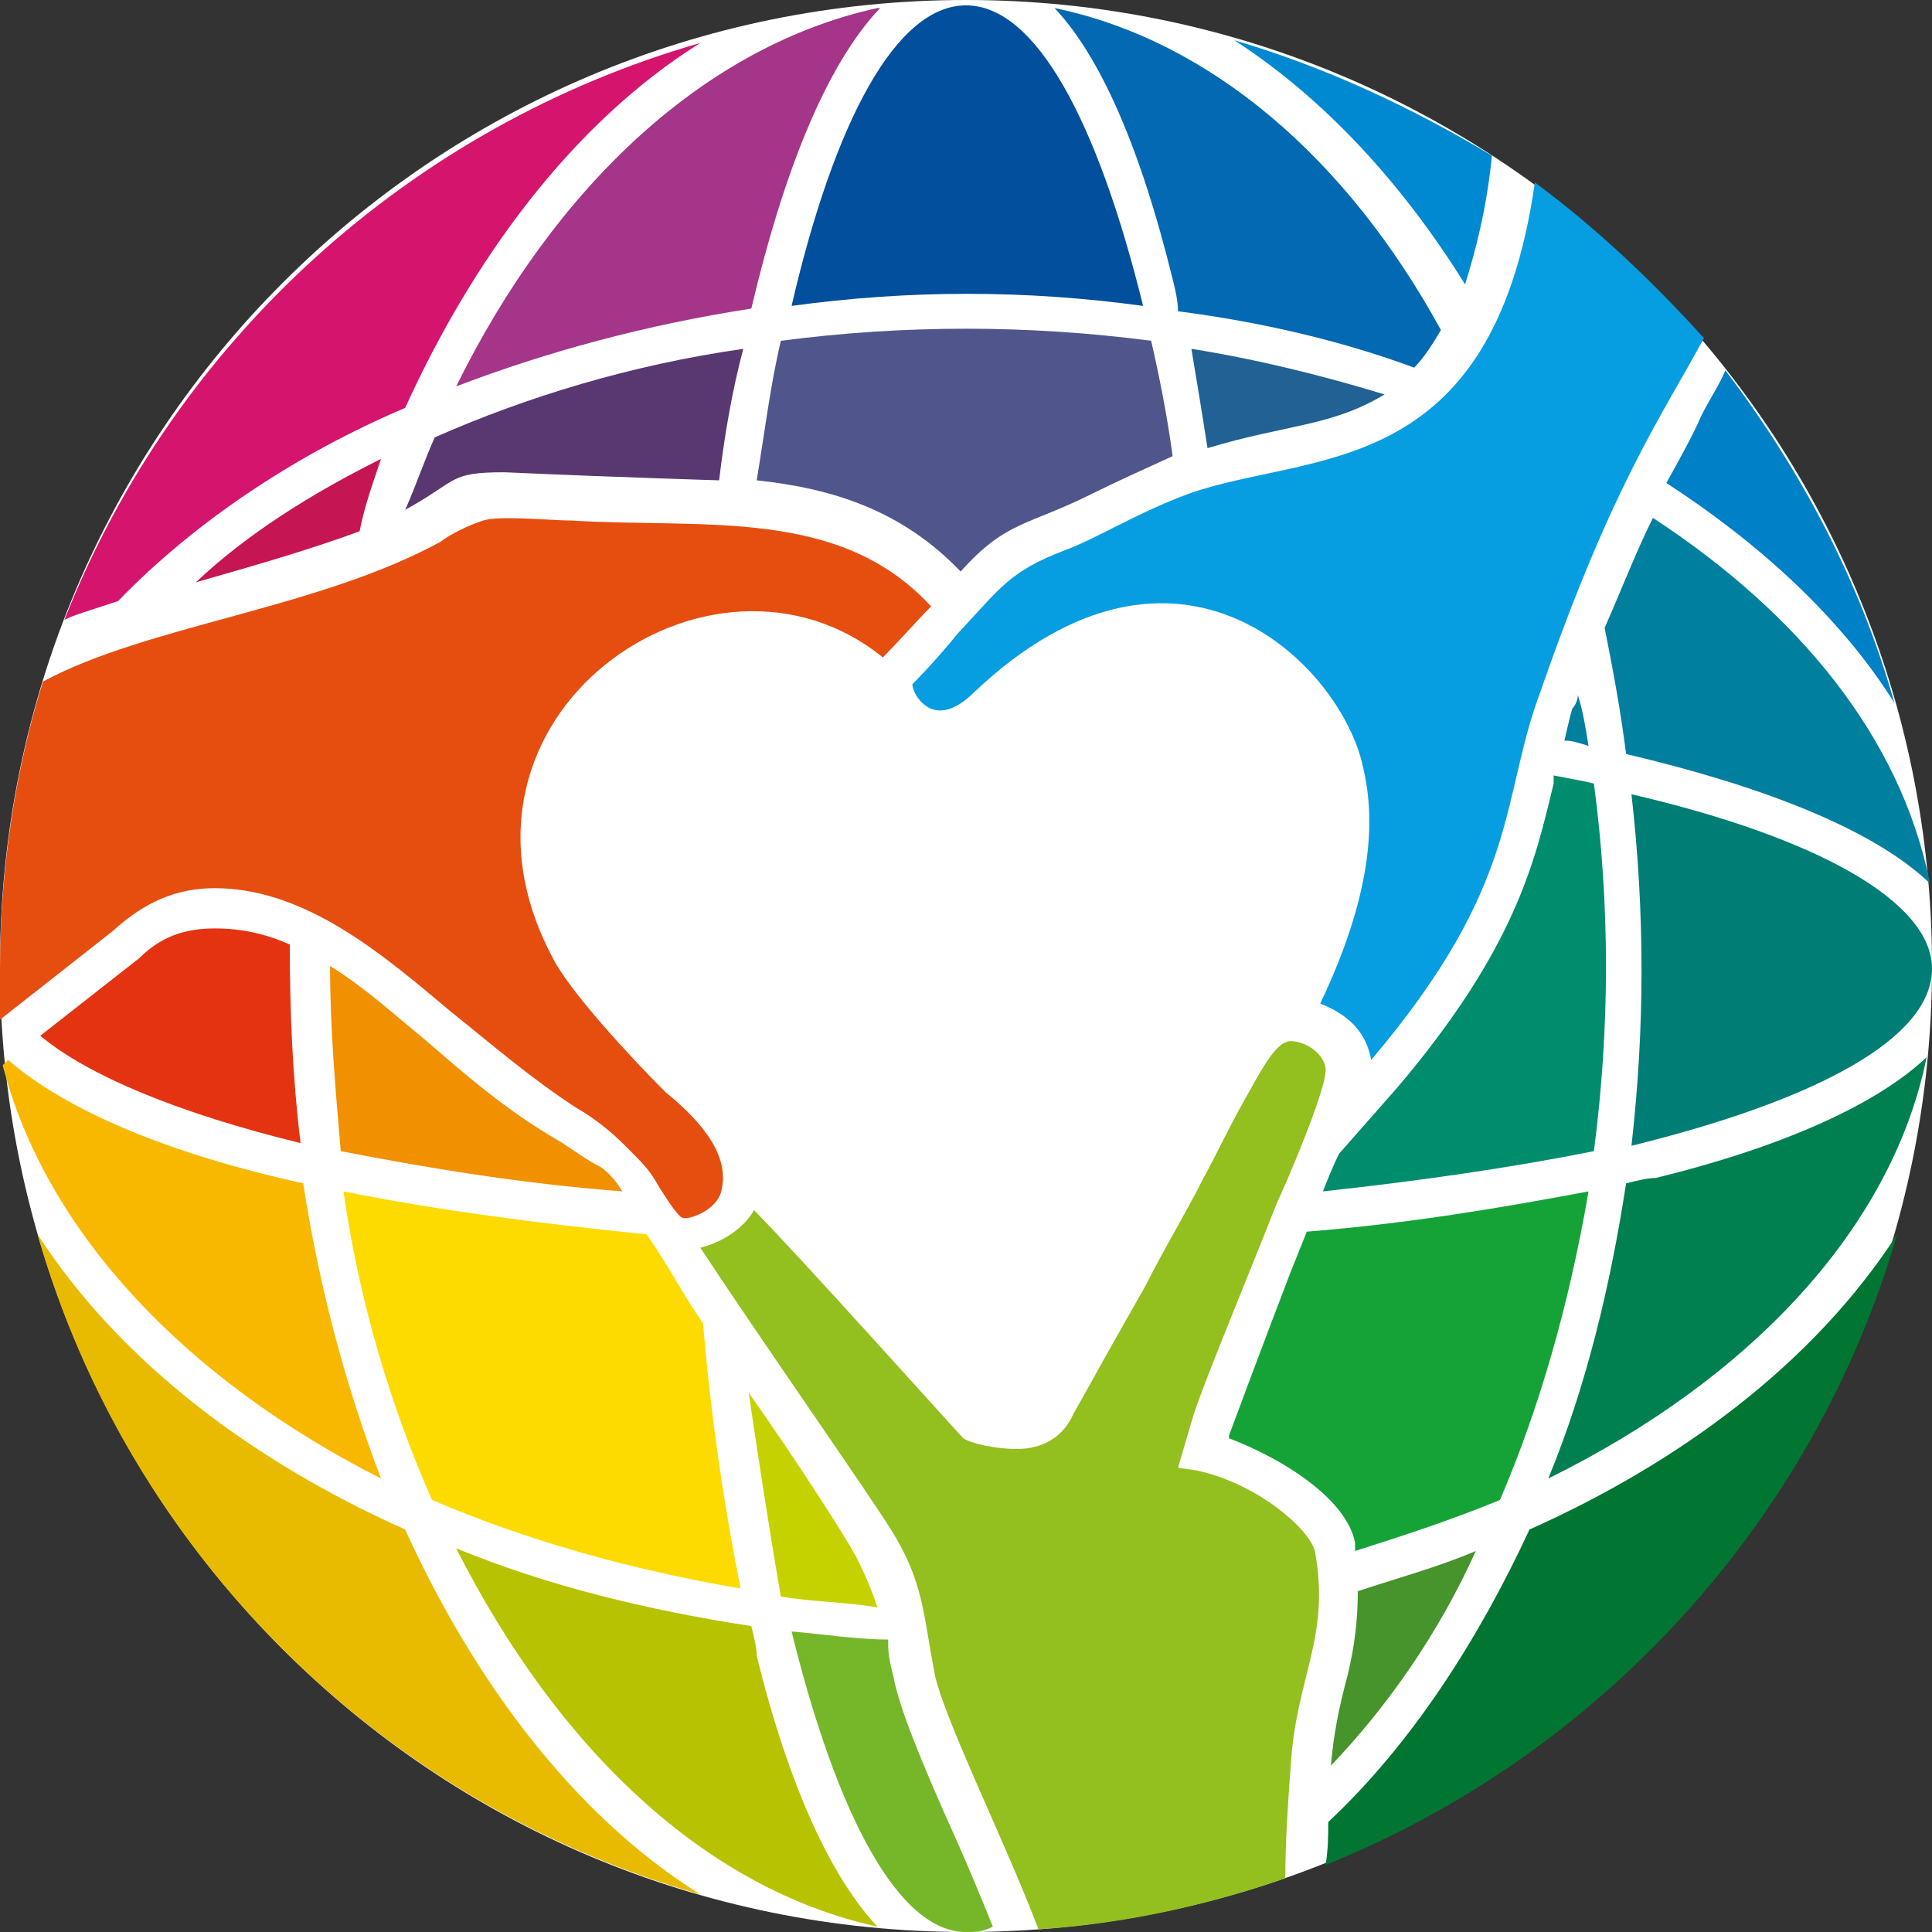 <?xml version="1.0" encoding="utf-8"?>
<!-- Generator: Adobe Illustrator 22.0.1, SVG Export Plug-In . SVG Version: 6.00 Build 0)  -->
<svg version="1.1" id="Layer_1" xmlns="http://www.w3.org/2000/svg" xmlns:xlink="http://www.w3.org/1999/xlink" x="0px" y="0px"
	 viewBox="0 0 72 72" enable-background="new 0 0 72 72" xml:space="preserve">
<rect x="0" y="0" width="72" height="72" fill="#333333" stroke="none"/>
<path fill="#FFFFFF" d="M72,36c0,19.9-16.1,36-36,36S0,55.9,0,36S16.1,0,36,0S72,16.1,72,36z"/>
<path fill="#216194" d="M51.6,14.7c-2.3-0.7-4.7-1.3-7.2-1.7c0.2,1.2,0.4,2.4,0.6,3.7C48,15.8,49.6,15.9,51.6,14.7"/>
<path fill="#017F9F" d="M58.3,27.6c0.3,0,0.6,0.1,0.9,0.2c-0.1-0.6-0.2-1.3-0.4-1.9c0,0.2-0.1,0.4-0.2,0.5
	C58.5,26.7,58.4,27.2,58.3,27.6"/>
<path fill="#76B629" d="M33.3,62.5c-0.1-0.4-0.2-0.8-0.2-1.2c0,0,0-0.2,0-0.2c-1.2,0-2.4-0.2-3.6-0.3c1.7,6.9,4,11.2,6.5,11.2
	c0.4,0,0.6,0,1-0.2c-0.4-1-0.9-2.2-1.3-3.1C34.3,65.6,33.5,63.6,33.3,62.5"/>
<path fill="#A53589" d="M17,14.4c3.4-1.3,7.1-2.3,11-2.9c1.2-5.1,2.8-9.1,4.8-11.2h-0.1C26.3,1.7,20.7,6.9,17,14.4"/>
<path fill="#024F9D" d="M42.6,11.4c-1.7-6.9-4-11.2-6.6-11.2c-2.6,0-4.9,4.3-6.5,11.2C33.9,10.8,38.2,10.8,42.6,11.4"/>
<path fill="#50568C" d="M35.8,21.3c1.7-1.9,2.5-1.7,4.9-2.9c0.8-0.4,1.9-0.9,3-1.4c-0.2-1.5-0.5-3-0.8-4.3c-4.6-0.6-9.2-0.6-13.8,0
	c-0.4,1.7-0.6,3.4-0.9,5.2C31,18.2,33.6,19,35.8,21.3"/>
<path fill="#C6D200" d="M27.9,51.9c0.4,2.7,0.8,5.3,1.2,7.6c1.2,0.2,2.4,0.2,3.6,0.4c-0.2-0.6-0.4-1.1-0.8-1.9
	C31.4,57.1,29.6,54.3,27.9,51.9"/>
<path fill="#0369B2" d="M39.3,0.3c1.7,1.8,3.2,5.2,4.4,10.1c0.1,0.4,0.2,0.8,0.2,1.2c3.1,0.4,6.1,1.1,8.8,2.1c0.4-0.4,0.7-0.9,1-1.4
	C50.2,5.9,45.1,1.5,39.3,0.3"/>
<path fill="#017F9F" d="M60.6,28.1c5.1,1.2,9.2,2.8,11.3,4.8v-0.1c-1.1-5.3-4.8-9.9-10.3-13.5c-0.6,1.2-1.1,2.5-1.8,4.1
	C60.1,24.9,60.4,26.5,60.6,28.1"/>
<path fill="#007D75" d="M72,36.1c0-2.5-4.3-4.9-11.2-6.5c0.5,4.4,0.5,8.7,0,13.1C67.7,41,72,38.7,72,36.1"/>
<path fill="#008D6D" d="M52.1,40.5L49.9,43c-0.2,0.4-0.4,0.9-0.6,1.4c3.7-0.4,7.1-0.9,10.1-1.5c0.6-4.6,0.6-9.2,0-13.7
	c-0.4-0.1-1-0.2-1.5-0.3c0,0.1,0,0.2,0,0.3C57.2,32.1,56.5,35.3,52.1,40.5"/>
<path fill="#008051" d="M60.6,44.1c-0.6,3.9-1.5,7.6-2.9,11c7.5-3.7,12.8-9.3,14.1-15.7v0c-1.8,1.7-5.2,3.3-10.1,4.5
	C61.4,43.9,61,44,60.6,44.1"/>
<path fill="#46942B" d="M49.6,65.8c2.1-2.2,4-4.9,5.4-8c-1.4,0.6-2.9,1-4.4,1.5c0,1.4-0.2,2.5-0.5,3.6
	C49.9,63.7,49.7,64.6,49.6,65.8"/>
<path fill="#D5146E" d="M4.4,22.4c2.9-3,6.7-5.5,10.7-7.2c2.5-5.5,6.2-10.6,11-13.6C15.3,4.7,6.5,12.7,2.4,23.1
	C2.8,22.9,3.2,22.8,4.4,22.4"/>
<path fill="#15A338" d="M45.8,53.5l0,0.1c2.1,0.8,4.4,2.3,4.7,3.9c0,0.1,0,0.2,0,0.3c1.9-0.6,3.7-1.2,5.4-1.9
	c1.5-3.5,2.6-7.4,3.3-11.5c-3.2,0.6-6.7,1.2-10.5,1.5l-0.6,1.5C47.1,50,46.1,52.7,45.8,53.5"/>
<path fill="#0080C7" d="M62.1,18c3.4,2.2,6.5,5,8.5,8.2c-1.3-4.6-3.5-8.7-6.3-12.4c-0.2,0.5-0.6,1.1-0.9,1.7
	C63.1,16.2,62.6,17.1,62.1,18"/>
<path fill="#0089D0" d="M46,1.5c3.4,2.2,6.3,5.4,8.6,9.1c0.4-1.3,0.8-2.8,1-4.8C52.6,4,49.4,2.5,46,1.5"/>
<path fill="#E9BB00" d="M15.1,57C9.5,54.5,4.5,50.8,1.4,46c3.4,11.9,12.8,21.2,24.7,24.6C21.3,67.6,17.6,62.5,15.1,57"/>
<path fill="#007632" d="M57,57c-1.9,4.1-4.4,8-7.5,10.9c0,0.5,0,1-0.1,1.6C59.6,65.4,67.6,56.7,70.7,46C67.6,50.8,62.6,54.5,57,57"
	/>
<path fill="#C51553" d="M14.2,17.1c-2.6,1.3-5,2.8-6.9,4.6c2.1-0.6,4.2-1.2,6.1-1.9C13.6,18.8,13.9,18,14.2,17.1"/>
<path fill="#593872" d="M18.8,17.6c4.5,0.2,8,0.3,8,0.3c0.2-1.7,0.5-3.4,0.9-4.9c-4.2,0.6-8.1,1.8-11.5,3.3
	c-0.4,0.9-0.7,1.8-1.1,2.7C17.1,17.9,16.7,17.6,18.8,17.6"/>
<path fill="#F19000" d="M20.8,42.5c-1.9-1.1-3.4-2.4-4.9-3.7c-1.1-0.9-2.3-2-3.6-2.8c0,2.3,0.2,4.6,0.4,6.9
	c3.1,0.6,6.6,1.2,10.5,1.5c-0.2-0.3-0.4-0.6-0.8-0.9C21.8,43.2,21.3,42.8,20.8,42.5"/>
<path fill="#F9B800" d="M14.2,55.1c-1.3-3.4-2.3-7.1-2.9-11c-5-1.1-8.8-2.7-11-4.6l-0.2,0.2C1.7,45.9,6.9,51.4,14.2,55.1"/>
<path fill="#FDDB00" d="M24.1,46c-4-0.4-7.8-0.9-11.3-1.6c0.6,4.2,1.8,8.1,3.3,11.5c3.5,1.5,7.4,2.6,11.5,3.3
	c-0.6-3-1.1-6.3-1.4-9.9C25.6,48.5,25,47.3,24.1,46"/>
<path fill="#E43311" d="M5.2,35.7L5.2,35.7l-3.7,2.9c1.8,1.5,5.2,2.9,9.7,4c-0.3-2.5-0.4-4.9-0.4-7.4C9.9,34.8,9,34.6,8,34.6
	C6.9,34.6,6,34.9,5.2,35.7"/>
<path fill="#B7C200" d="M28,60.6c-3.9-0.6-7.6-1.5-11-2.9c3.8,7.5,9.3,12.7,15.7,14.1h0c-1.7-1.8-3.3-5.2-4.5-10.1
	C28.2,61.4,28.1,61,28,60.6"/>
<path fill="#E64E10" d="M8,33.1c3.4,0,6.3,2.5,8.8,4.6c1.5,1.2,3,2.5,4.7,3.6c0.7,0.4,1.3,0.9,1.8,1.4c0.8,0.8,0.9,0.9,1.3,1.6
	c0.4,0.6,0.7,1.1,0.9,1.1c0.4,0,1.3-0.4,1.4-1.1c0.3-1.4-1-2.7-2.1-3.6c-1.4-1.4-3.6-3.8-4.2-5c-4.8-9,5.9-16.4,12.3-11.2
	c0.6-0.6,1.3-1.4,1.8-1.9c-3.4-3.7-8.4-2.9-13.4-3.2c-0.7,0-2.7-0.2-3.3,0c-0.6,0.2-1.2,0.5-1.6,0.8c-4.6,2.5-10.9,3.1-14.8,5.2
	C0.6,28.6,0,32.3,0,36.1c0,0.6,0,1.2,0,1.9l4.2-3.3C5.4,33.6,6.6,33.1,8,33.1"/>
<path fill="#079DE1" d="M44.3,18.4c-1.9,0.7-3.5,1.7-4.6,2.1c-2.1,0.8-2.4,1.4-4,3.1c-0.4,0.5-1.1,1.3-1.7,1.9c0,0,0,0.2,0.2,0.5
	c0.6,0.8,1.4,0.5,2.1-0.2c7.6-7.2,13.7-1,14.5,2.8c0.4,1.7,0.5,4.4-1.6,8.8c1,0.4,1.7,1,1.9,2.1c5.6-6.6,4.8-9.7,6.3-13.7
	c2.7-7.8,4.6-10.4,6.1-13.2c-1.9-2.1-4-4.1-6.3-5.8C55.6,18,48.8,16.8,44.3,18.4"/>
<path fill="#93BF1F" d="M48.1,65.8c0.2-3.3,1.5-4.8,0.9-8c-0.2-0.8-2.1-2.5-4.4-3l-0.7-0.1l0.5-1.7c0.3-1.1,1.9-4.9,3.2-8.2
	c0.2-0.4,1.9-4.3,1.8-5c-0.1-0.6-0.8-1-1.3-1c-0.5,0-1,0.9-1.5,1.8c-0.7,1.2-1.2,2.3-1.8,3.4c-0.6,1.2-1.4,2.5-2.1,3.9
	c-0.8,1.4-1.7,3-2.7,4.8c-0.4,0.9-1.2,1.3-2.1,1.3c-0.8,0-1.7-0.2-2-0.4c-0.2-0.2-6.3-7-7.8-8.5c-0.4,0.7-1.2,1.2-2,1.4
	c2.1,3.2,6.3,9.2,7.1,10.5c1.2,1.9,1.2,3.1,1.6,5.2c0.2,1.5,2.7,6.5,3.9,9.7c3.2-0.2,6.3-0.9,9.2-1.9C47.9,68.6,48,67.2,48.1,65.8"
	/>
</svg>
